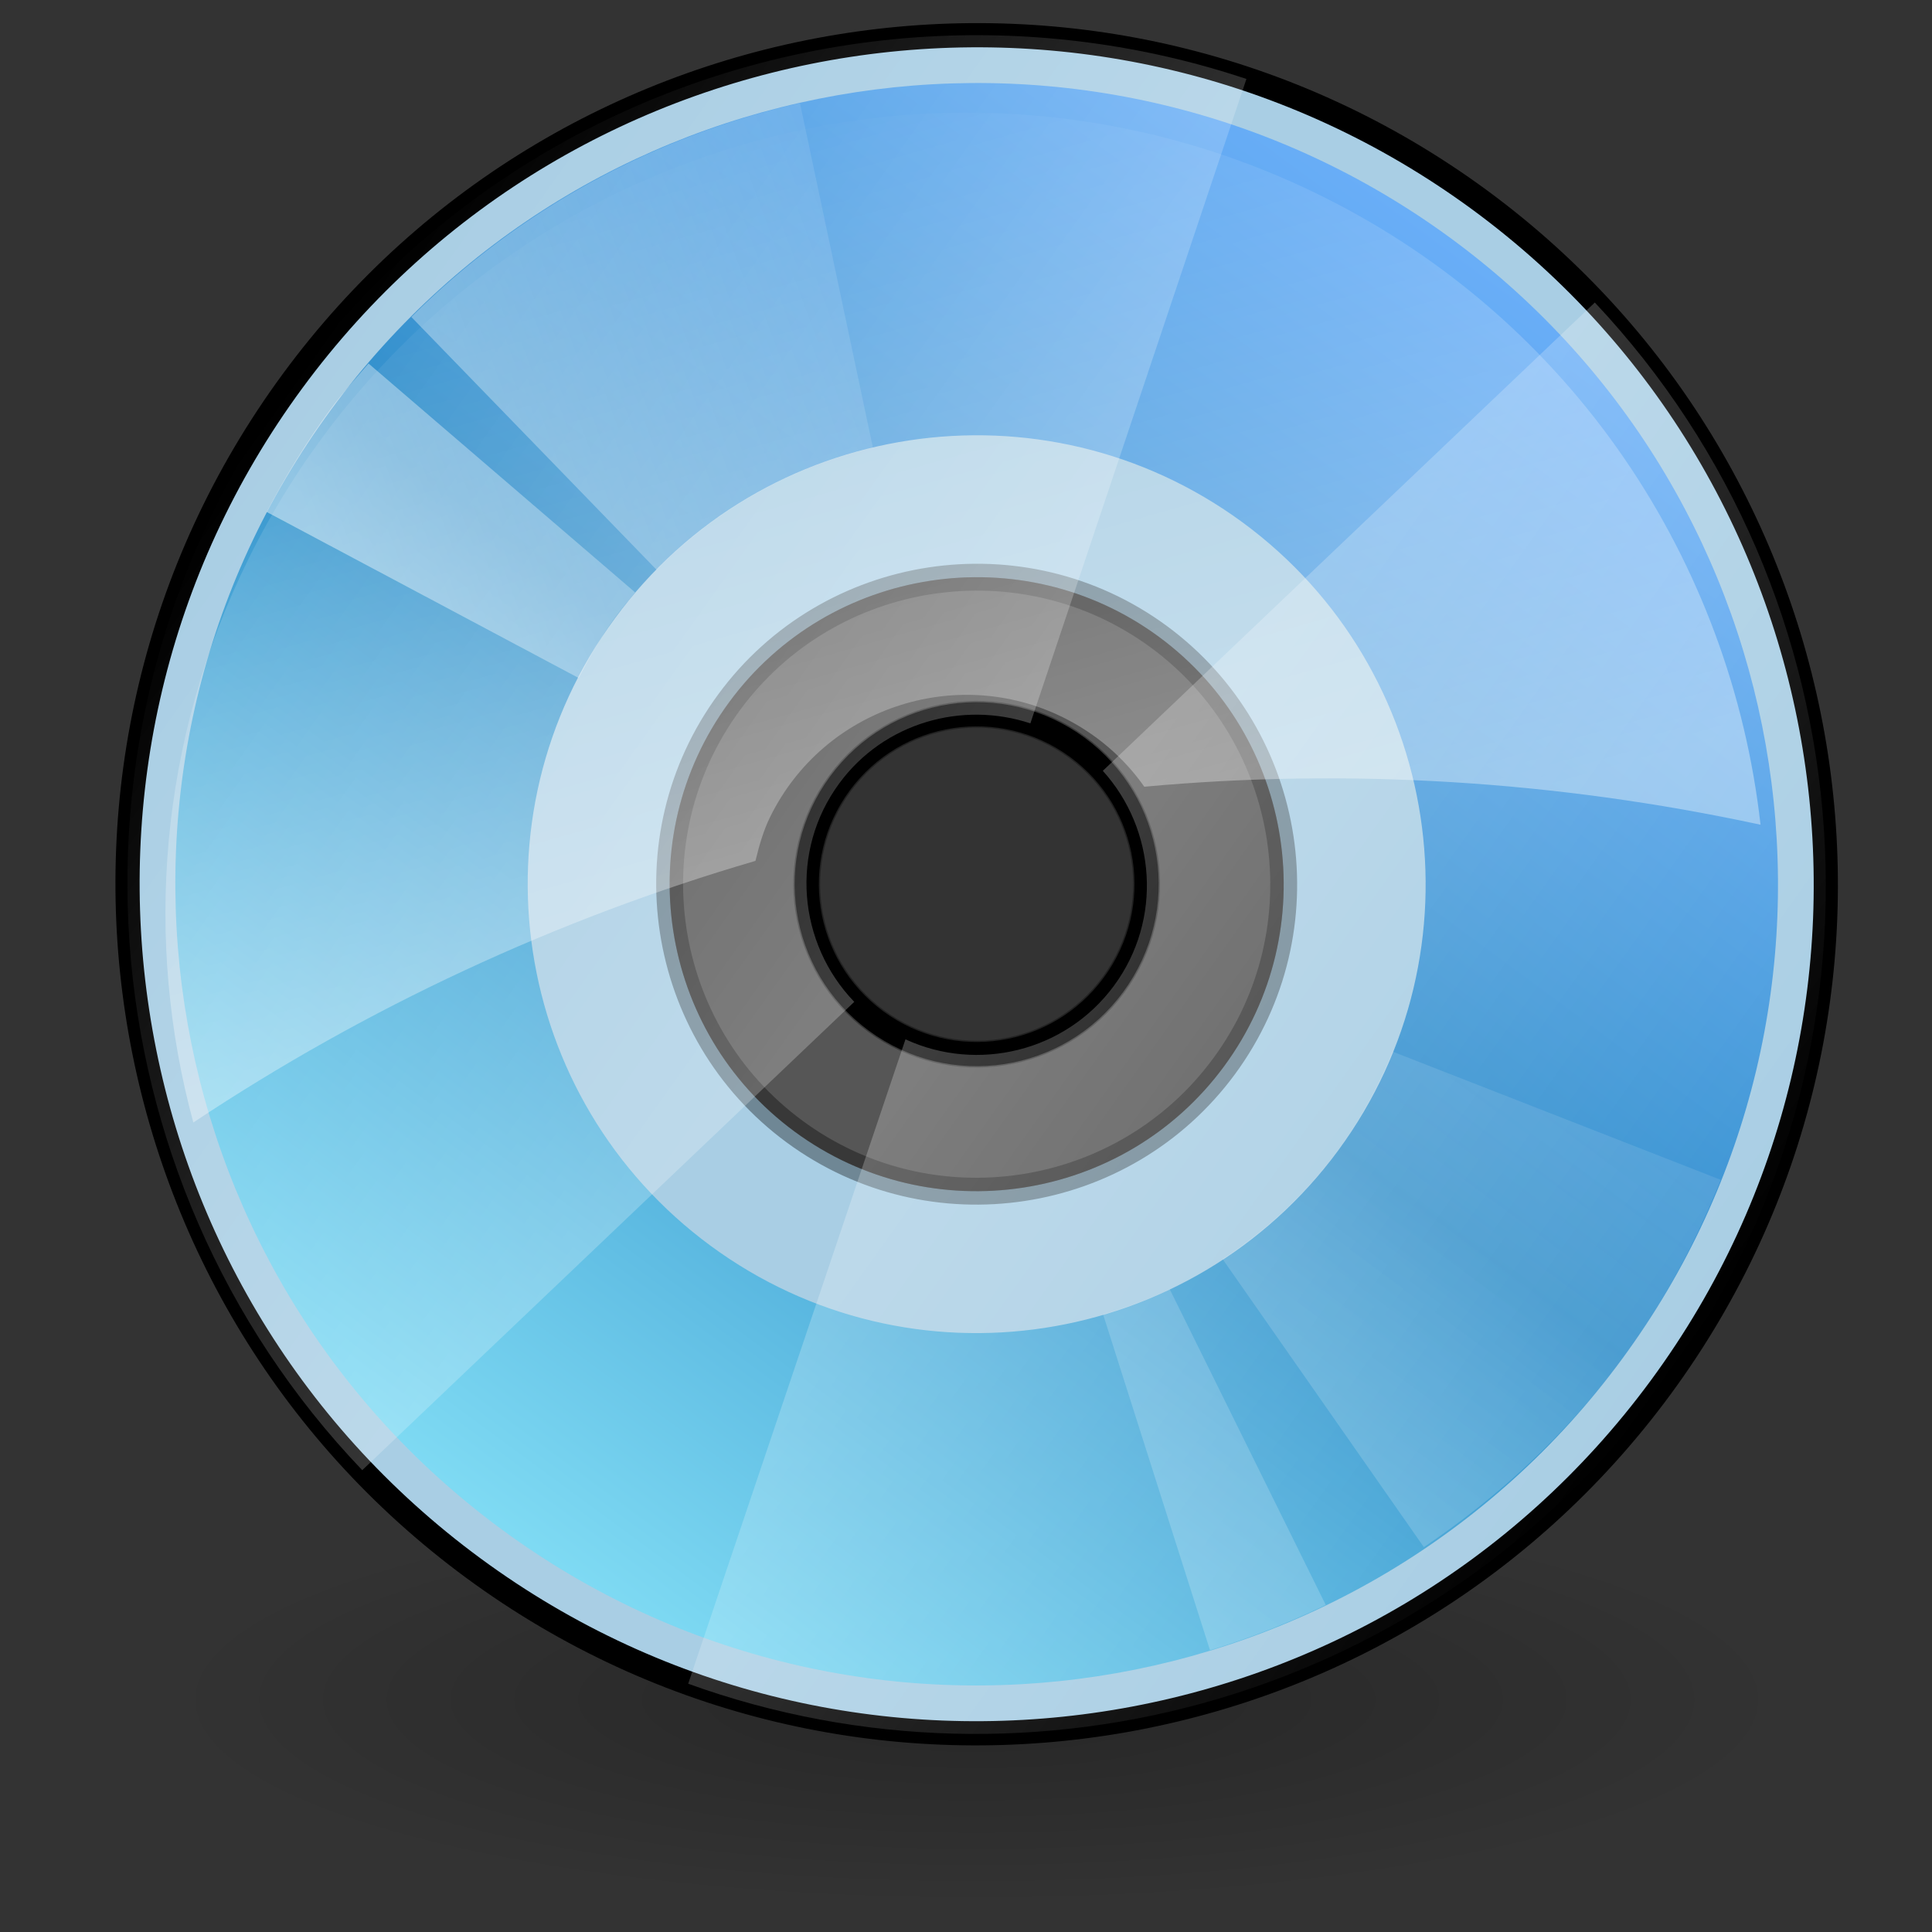 <?xml version="1.0" encoding="UTF-8" standalone="no"?>
<!-- Created with Inkscape (http://www.inkscape.org/) -->
<svg
   xmlns:dc="http://purl.org/dc/elements/1.1/"
   xmlns:cc="http://creativecommons.org/ns#"
   xmlns:rdf="http://www.w3.org/1999/02/22-rdf-syntax-ns#"
   xmlns:svg="http://www.w3.org/2000/svg"
   xmlns="http://www.w3.org/2000/svg"
   xmlns:xlink="http://www.w3.org/1999/xlink"
   xmlns:sodipodi="http://sodipodi.sourceforge.net/DTD/sodipodi-0.dtd"
   xmlns:inkscape="http://www.inkscape.org/namespaces/inkscape"
   inkscape:export-ydpi="240.00000"
   inkscape:export-xdpi="240.00000"
   inkscape:export-filename="/home/jimmac/gfx/novell/pdes/trunk/docs/BIGmime-text.png"
   sodipodi:docname="gnome-dev-disc-cdrw.svg"
   sodipodi:docbase="/home/marco/Scrivania/UltimateGnome/scalable/devices"
   inkscape:version="0.46"
   sodipodi:version="0.32"
   id="svg249"
   height="48px"
   width="48px"
   inkscape:output_extension="org.inkscape.output.svg.inkscape">
  <rect width="100%" height="100%" fill="#333333" stroke="none"/>
  <sodipodi:namedview
     inkscape:window-y="25"
     inkscape:window-x="0"
     inkscape:window-height="947"
     inkscape:window-width="1272"
     inkscape:document-units="px"
     inkscape:grid-bbox="true"
     showgrid="true"
     inkscape:current-layer="layer5"
     inkscape:cy="14.25883"
     inkscape:cx="46.929085"
     inkscape:zoom="8"
     inkscape:pageshadow="2"
     inkscape:pageopacity="0.0"
     borderopacity="1"
     bordercolor="#666"
     pagecolor="#ffffff"
     id="base"
     inkscape:showpageshadow="false"
     showguides="true"
     inkscape:guide-bbox="true" />
  <defs
     id="defs3">
    <radialGradient
       inkscape:collect="always"
       id="radialGradient3489-377"
       r="22.627"
       gradientTransform="matrix(1,0,0,0.25,0,31.227)"
       cx="23.335"
       cy="41.636"
       gradientUnits="userSpaceOnUse"
       xlink:href="#linearGradient23419-681"
       fy="41.636"
       fx="23.335" />
    <linearGradient
       inkscape:collect="always"
       id="linearGradient23419-681">
      <stop
         offset="0"
         id="stop4443"
         style="stop-color:#000000;stop-opacity:1;" />
      <stop
         offset="1"
         id="stop4445"
         style="stop-color:#000000;stop-opacity:0;" />
    </linearGradient>
    <linearGradient
       inkscape:collect="always"
       id="linearGradient3501-849"
       y2="52.006"
       y1="68.27"
       gradientTransform="matrix(0.89,0.439,-0.439,0.89,-8.734,-68.879)"
       x2="57.167"
       gradientUnits="userSpaceOnUse"
       xlink:href="#linearGradient3290-496"
       x1="71.911" />
    <linearGradient
       inkscape:collect="always"
       id="linearGradient3290-496">
      <stop
         offset="0"
         id="stop4457"
         style="stop-color:#ffffff;stop-opacity:1;" />
      <stop
         offset="1"
         id="stop4459"
         style="stop-color:#ffffff;stop-opacity:0;" />
    </linearGradient>
    <linearGradient
       inkscape:collect="always"
       id="linearGradient3498-422"
       y2="48.816"
       x2="107.709"
       gradientTransform="matrix(0.993,0,0,0.993,-65.44,-14.205)"
       y1="36.442"
       gradientUnits="userSpaceOnUse"
       spreadMethod="reflect"
       xlink:href="#linearGradient3426-193"
       x1="90.348" />
    <linearGradient
       inkscape:collect="always"
       id="linearGradient3426-193">
      <stop
         offset="0"
         id="stop4463"
         style="stop-color:#ffffff;stop-opacity:1;" />
      <stop
         offset="1"
         id="stop4465"
         style="stop-color:#ffffff;stop-opacity:0;" />
    </linearGradient>
    <linearGradient
       inkscape:collect="always"
       id="linearGradient3645-956"
       y2="83.5"
       y1="83.5"
       gradientTransform="matrix(0.487,-0.662,0.662,0.487,-63.23,25.162)"
       x2="90.5"
       gradientUnits="userSpaceOnUse"
       xlink:href="#linearGradient3426-193"
       x1="42" />
    <linearGradient
       inkscape:collect="always"
       id="linearGradient3506-298-595-416-498-799-444"
       x1="42"
       y1="83.5"
       gradientTransform="matrix(0.487,-0.662,0.662,0.487,-63.23,25.162)"
       x2="90.5"
       gradientUnits="userSpaceOnUse"
       xlink:href="#linearGradient3205-287-406-170-409-110-938"
       y2="83.5" />
    <linearGradient
       id="linearGradient3205-287-406-170-409-110-938"
       x1="12.274"
       x2="35.391"
       y1="32.416"
       gradientUnits="userSpaceOnUse"
       y2="14.203">
      <stop
         offset="0"
         id="stop4863"
         style="stop-color:#6fdef8;stop-opacity:1;" />
      <stop
         offset="0.5"
         id="stop4865"
         style="stop-color:#0074be;stop-opacity:1;" />
      <stop
         offset="1"
         id="stop4867"
         style="stop-color:#52a1fe;stop-opacity:1;" />
    </linearGradient>
    <linearGradient
       inkscape:collect="always"
       xlink:href="#linearGradient3426-193"
       id="linearGradient4992"
       gradientUnits="userSpaceOnUse"
       gradientTransform="matrix(0.487,-0.662,0.662,0.487,-63.23,25.162)"
       x1="62.968"
       y1="60.898"
       x2="82.313"
       y2="73.654" />
  </defs>
  <g
     inkscape:groupmode="layer"
     id="layer6"
     inkscape:label="Shadow" />
  <g
     inkscape:groupmode="layer"
     id="layer5"
     inkscape:label="file"
     style="display:inline">
    <path
       d="M 45.962 41.636 A 22.627 5.657 0 1 1  0.707,41.636 A 22.627 5.657 0 1 1  45.962 41.636 z"
       id="path23417"
       sodipodi:type="arc"
       sodipodi:cx="23.334524"
       sodipodi:cy="41.63604"
       transform="matrix(0.893,0,0,0.904,3.429,4.587)"
       inkscape:r_cx="true"
       inkscape:r_cy="true"
       style="opacity:0.25;color:#000000;fill:url(#radialGradient3489-377);fill-opacity:1;fill-rule:evenodd;stroke:none;stroke-width:2;stroke-linecap:butt;stroke-linejoin:miter;marker:none;marker-start:none;marker-mid:none;marker-end:none;stroke-miterlimit:4;stroke-dasharray:none;stroke-dashoffset:0;stroke-opacity:1;visibility:visible;display:inline;overflow:visible"
       sodipodi:ry="5.6568542"
       sodipodi:rx="22.627417" />
    <path
       d="M 7.27,9.465 C 0.369,18.846 2.382,32.061 11.764,38.962 C 21.145,45.863 34.36,43.85 41.261,34.468 C 48.162,25.087 46.148,11.872 36.767,4.971 C 27.385,-1.921 14.168,0.087 7.27,9.465 z M 18.117,17.444 C 20.607,14.058 25.4,13.33 28.788,15.818 C 32.175,18.31 32.905,23.102 30.414,26.489 C 27.922,29.877 23.13,30.607 19.743,28.115 C 16.355,25.623 15.625,20.831 18.117,17.444 z "
       id="path2206"
       style="fill:#a9cee4;fill-opacity:1;stroke:none;stroke-width:0.773;stroke-miterlimit:4;stroke-dasharray:none;stroke-opacity:1" />
    <path
       d="M 8.229,10.171 C 1.714,19.028 3.612,31.487 12.469,38.002 C 21.327,44.518 33.786,42.619 40.301,33.762 C 46.816,24.905 44.918,12.446 36.061,5.931 C 27.203,-0.576 14.742,1.317 8.229,10.171 z M 15.28,15.357 C 18.928,10.397 25.913,9.336 30.875,12.981 C 35.836,16.631 36.9,23.614 33.251,28.576 C 29.601,33.537 22.617,34.601 17.656,30.952 C 12.694,27.302 11.63,20.319 15.28,15.357 z "
       id="path2214"
       style="opacity:0.727;fill:url(#linearGradient3506-298-595-416-498-799-444);fill-opacity:1;stroke:none;stroke-width:0.373;stroke-miterlimit:4;stroke-dasharray:none;stroke-opacity:1" />
    <path
       d="M 18.117,17.444 C 15.625,20.831 16.355,25.623 19.743,28.115 C 23.13,30.607 27.922,29.877 30.414,26.489 C 32.905,23.102 32.175,18.31 28.788,15.818 C 25.4,13.33 20.607,14.058 18.117,17.444 z M 20.866,19.466 C 22.249,17.586 24.884,17.186 26.766,18.567 C 28.646,19.951 29.048,22.586 27.664,24.467 C 26.281,26.348 23.646,26.749 21.765,25.366 C 19.884,23.982 19.482,21.347 20.866,19.466 z "
       id="path2222"
       style="fill:#ffffff;fill-opacity:0.175;stroke:#000000;stroke-width:0.668;stroke-miterlimit:4;stroke-dasharray:none;stroke-opacity:0.344" />
    <path
       d="M 7.27,9.465 C 0.369,18.846 2.382,32.061 11.764,38.962 C 21.145,45.863 34.36,43.85 41.261,34.468 C 48.162,25.087 46.148,11.872 36.767,4.971 C 27.385,-1.921 14.168,0.087 7.27,9.465 z M 20.866,19.466 C 22.249,17.586 24.884,17.186 26.766,18.567 C 28.646,19.951 29.048,22.586 27.664,24.467 C 26.281,26.348 23.646,26.749 21.765,25.366 C 19.884,23.982 19.482,21.347 20.866,19.466 z "
       id="path3248"
       style="fill:none;fill-opacity:0.164;stroke:#000000;stroke-width:0.601;stroke-miterlimit:4;stroke-dasharray:none;stroke-opacity:1;display:inline" />
    <path
       d="M 32.805,4.855 C 22.953,-0.004 11.03,4.042 6.17,13.893 C 3.94,18.416 3.58,23.376 4.803,27.888 C 9.112,25.023 13.833,22.832 18.769,21.388 C 18.861,21.017 18.961,20.646 19.137,20.29 C 20.461,17.606 23.725,16.498 26.409,17.822 C 27.247,18.236 27.926,18.83 28.43,19.546 C 33.483,19.082 38.649,19.392 43.74,20.49 C 43.006,13.984 39.11,7.965 32.805,4.855 z "
       id="path3285"
       inkscape:transform-center-y="-6.5092152"
       style="opacity:0.374;fill:url(#linearGradient3501-849);fill-opacity:1;stroke:none;stroke-width:0.64;stroke-miterlimit:4;stroke-dasharray:none;stroke-opacity:1;display:inline"
       inkscape:transform-center-x="-1.254751" />
    <path
       d="M 23.086,0.907 C 17.014,1.246 11.142,4.196 7.262,9.471 C 1.103,17.845 2.055,29.261 9,36.526 L 21.224,24.891 C 19.823,23.438 19.614,21.144 20.852,19.462 C 21.964,17.949 23.911,17.413 25.599,17.972 L 30.967,1.962 C 28.407,1.106 25.721,0.76 23.086,0.907 z M 39.623,7.516 L 27.399,19.151 C 28.717,20.608 28.889,22.842 27.678,24.488 C 26.467,26.134 24.28,26.646 22.496,25.822 L 17.098,41.832 C 25.663,44.926 35.599,42.185 41.268,34.479 C 47.398,26.145 46.477,14.787 39.623,7.516 z "
       id="path3403"
       style="opacity:0.253;fill:url(#linearGradient3498-422);fill-opacity:1;stroke:none;stroke-width:0.64;stroke-miterlimit:4;stroke-dasharray:none;stroke-opacity:0.552;display:inline" />
    <path
       d="M 34.594 26.125 C 34.251 26.972 33.816 27.793 33.25 28.562 C 32.44 29.664 31.455 30.573 30.375 31.281 L 35.375 38.438 C 37.217 37.194 38.92 35.643 40.312 33.75 C 41.345 32.346 42.134 30.859 42.75 29.312 L 34.594 26.125 z M 29.062 32.031 C 28.528 32.285 27.971 32.491 27.406 32.656 L 30.062 41 C 31.04 40.703 32.011 40.322 32.938 39.875 L 29.062 32.031 z "
       id="path3643"
       style="opacity:0.255;fill:url(#linearGradient3645-956);fill-opacity:1.0;stroke:none;stroke-width:0.373;stroke-miterlimit:4;stroke-dasharray:none;stroke-opacity:1;display:inline" />
    <path
       style="opacity:0.443;fill:url(#linearGradient4992);fill-opacity:1.0;stroke:none;stroke-width:0.373;stroke-miterlimit:4;stroke-dasharray:none;stroke-opacity:1;display:inline"
       d="M 19.875 2.562 C 16.302 3.371 12.93 5.167 10.219 7.875 L 16.312 14.156 C 17.818 12.622 19.691 11.598 21.688 11.125 L 19.875 2.562 z M 9.156 9.031 C 8.838 9.403 8.513 9.756 8.219 10.156 C 7.614 10.979 7.086 11.842 6.625 12.719 L 14.375 16.844 C 14.639 16.337 14.932 15.818 15.281 15.344 C 15.442 15.125 15.608 14.923 15.781 14.719 L 9.156 9.031 z "
       id="path4985" />
  </g>
</svg>
